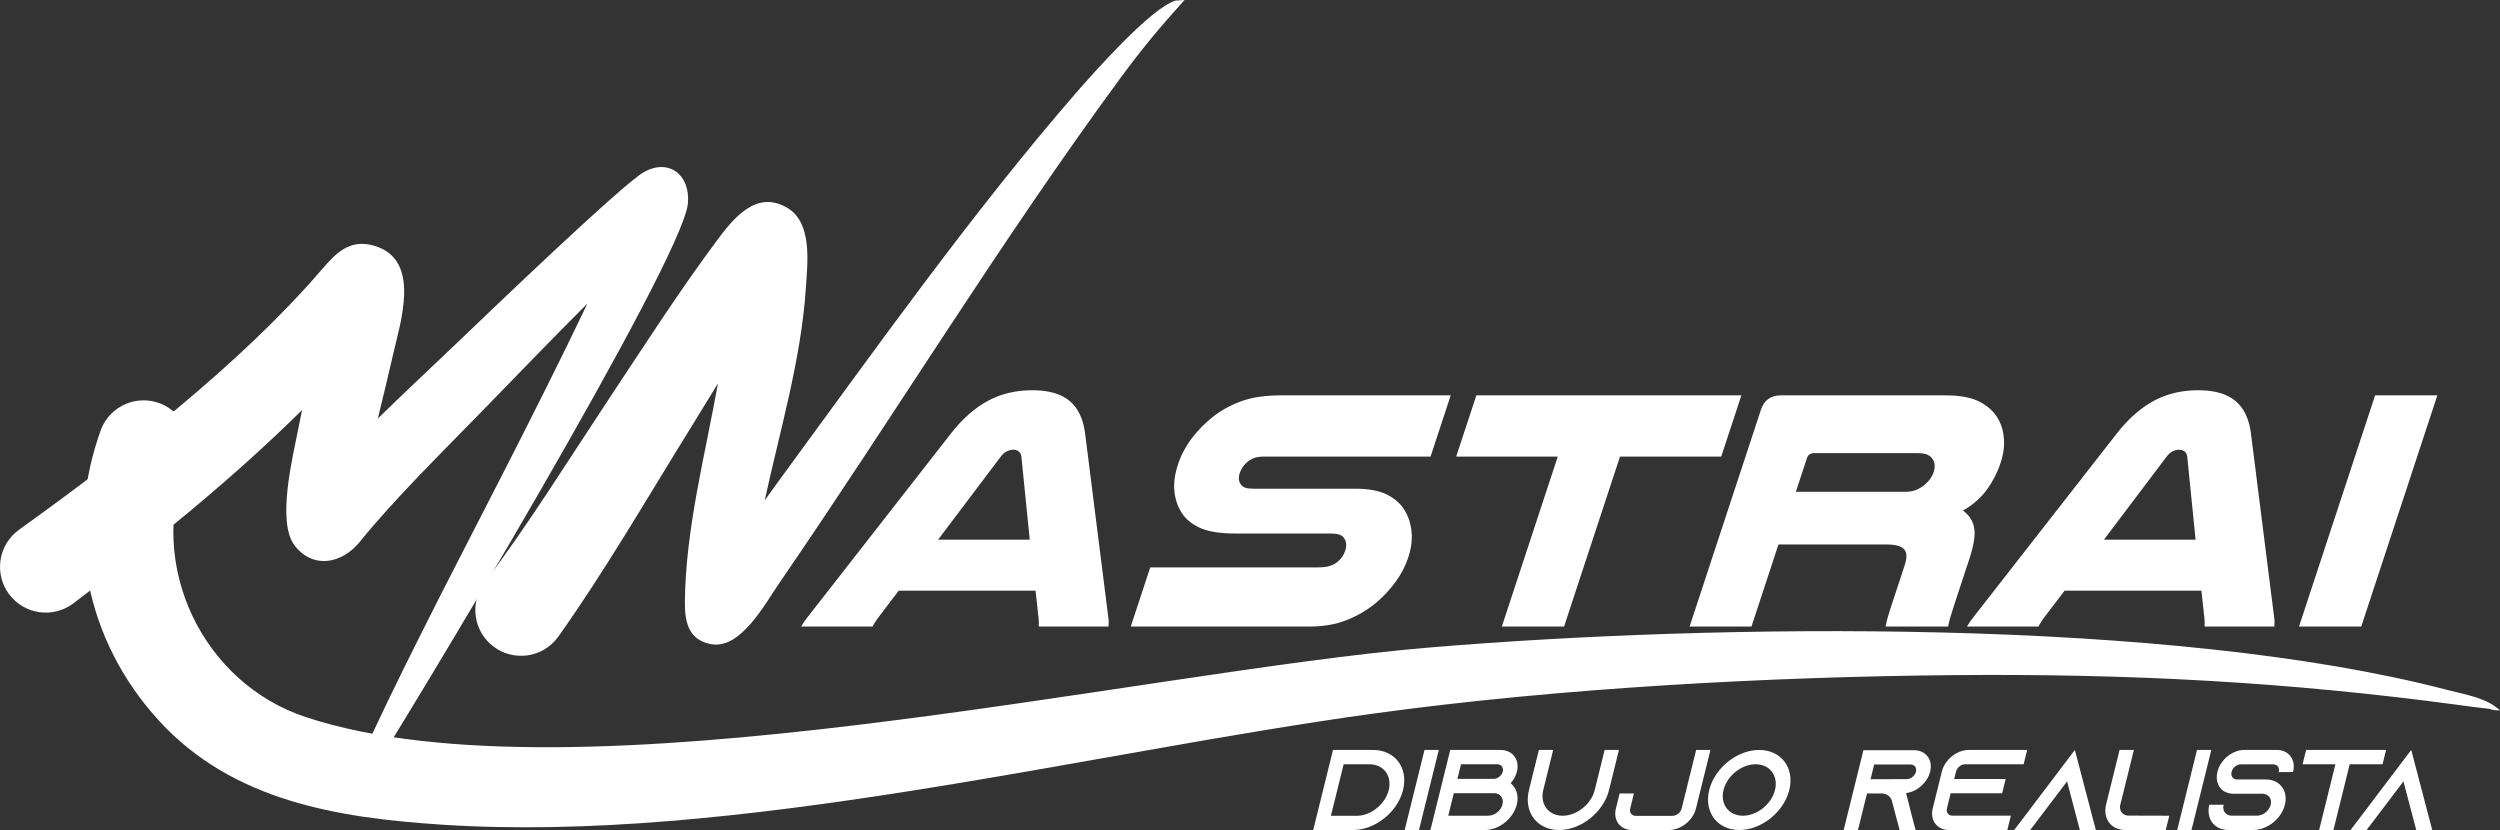 <?xml version="1.0" encoding="UTF-8"?>
<!DOCTYPE svg PUBLIC "-//W3C//DTD SVG 1.1//EN" "http://www.w3.org/Graphics/SVG/1.1/DTD/svg11.dtd">
<!-- Creator: CorelDRAW 2020 (64-Bit) -->
<svg xmlns="http://www.w3.org/2000/svg" xml:space="preserve" width="149.152mm" height="49.533mm" version="1.1" style="shape-rendering:geometricPrecision; text-rendering:geometricPrecision; image-rendering:optimizeQuality; fill-rule:evenodd; clip-rule:evenodd"
viewBox="0 0 2557.31 849.28"
 xmlns:xlink="http://www.w3.org/1999/xlink"
 xmlns:xodm="http://www.corel.com/coreldraw/odm/2003">
 <rect x="0" y="0" width="2557.31" height="849.28" fill="#333333" stroke="none"/>
 <defs>
  <style type="text/css">
   <![CDATA[
    .fil1 {fill:none}
    .fil0 {fill:white}
    .fil2 {fill:white;fill-rule:nonzero}
   ]]>
  </style>
 </defs>
 <g id="Capa_x0020_1">
  <g id="_2479271811872">
   <g>
    <path class="fil0" d="M190.29 473.91c-40.33,104.81 16.77,224.89 123,259.79 275.9,90.65 846.81,-46.09 1148.95,-71.35 295.5,-24.7 757.42,-30.67 1041.15,43.38 18.31,4.78 40.86,8.21 53.9,21.02l0 0c-8.21,-0.49 -4.23,0.17 -11.96,-1.92l0.56 0.19c-18.48,-2.17 -11.43,-1.26 -29.96,-3.76 -176.48,-23.84 -338.12,-32.23 -516.2,-30.67 -189.91,1.65 -403.25,13.18 -591.46,38.88 -299.74,40.93 -656.32,133.8 -956.6,114.08 -106.26,-6.98 -213.6,-24.05 -289,-106.28 -75.31,-82.13 -97.22,-193.9 -59.16,-298.51 9.71,-23.96 37,-35.51 60.95,-25.81 23.96,9.71 35.51,37 25.81,60.95z"/>
   </g>
   <path class="fil1" d="M146.91 456.34c-49.81,122.98 19.94,277.33 153.64,318.64 294.66,91.03 834.01,-49.43 1149.81,-81.28 313.19,-31.58 787.04,-43.42 1096.25,28.31l10.7 4.75"/>
   <g>
    <path class="fil0" d="M19.08 542.15c104.76,-75.3 225.9,-168.57 309.9,-266.22 14.78,-17.18 28.72,-31.94 54.02,-24.47 48.52,14.34 26.35,78.81 18.66,112.99 -4.52,20.1 -9.91,41.71 -15.14,63.65 27.3,-26.64 55.33,-52.86 80.27,-76.69 32.53,-31.08 168.8,-162.04 191.56,-175.16 25.48,-14.69 48.14,2.43 45.29,32.07 -5.65,58.7 -286.37,526.09 -338.22,605.45 -8.39,12.84 -4.75,8.14 -14.38,18.31l1.08 -10.6c7.1,-33.23 79.54,-175.02 98.22,-212.09 22.26,-44.19 99.66,-191.82 150.55,-298.91 -36.48,36.53 -72.68,73.99 -107.76,110.11 -39.5,40.67 -90.14,90.28 -124.59,133.11 -18.78,23.35 -48.37,28.56 -67.02,4.51 -18.87,-24.34 -1.89,-91.2 3.89,-121.02 1.09,-5.61 2.3,-11.55 3.59,-17.73 -72.98,72.16 -155.28,138.15 -234.45,198.11 -20.82,15.32 -50.12,10.85 -65.43,-9.97 -15.32,-20.82 -10.85,-50.12 9.97,-65.43zm291.1 -34.33c-0.54,0.49 -0.93,0.91 -1.01,1.17 0.33,-0.39 0.67,-0.78 1.01,-1.17z"/>
   </g>
   <path class="fil1" d="M46.81 579.85c107.27,-78.89 238.7,-184.24 321.76,-287.14 23.88,-29.59 -66.7,287.74 -29.72,238.63 26.4,-35.06 303.9,-308.37 336.32,-331.71 9.66,36.49 -287.62,548.08 -324.13,632.45"/>
   <g>
    <path class="fil0" d="M495.64 595.92c43.7,-57.62 86.86,-126.99 127.47,-188.24 35.36,-53.32 71.73,-109.84 109.69,-160.93 16.96,-22.83 40.84,-53.35 72.85,-33.95 25.4,15.41 20.44,55.48 18.69,81.82 -4.9,73.64 -26.47,145.41 -42.07,217.16 5.71,-7.95 11.01,-15.31 15.63,-21.62 95.63,-130.43 196.01,-271.9 301.53,-393.65 18.58,-21.43 78.35,-88.96 103.13,-95.9l9.12 -0.62 0 0c-26.2,29.07 -43.73,50.11 -66.79,81.53 -121.68,165.77 -230.57,344.29 -347.08,513.96 -15.74,22.93 -40.35,69.34 -70.83,63.38 -23.68,-4.63 -26.62,-24.2 -26.39,-44.15 0.84,-73.72 20.54,-148.5 33.84,-222.52 -9.68,15.78 -19.13,31.31 -28.26,46.03 -43.17,69.62 -88.91,148.33 -135.75,213.95 -15.54,20.66 -44.88,24.81 -65.54,9.27 -20.66,-15.54 -24.81,-44.88 -9.27,-65.54z"/>
   </g>
   <path class="fil1" d="M533.05 624.05c46.71,-62.09 234.4,-369.71 252,-377.25 9.09,119.65 -51.78,262.01 -51.78,380.08 18.93,-5.16 409.44,-607.94 478.44,-626.87"/>
   <path class="fil2" d="M1133.56 630.41c0.32,1.87 0.5,3.61 0.55,5.25 0.04,1.63 -0.01,3.38 -0.15,5.25l-71.37 0c0.07,-1.63 0.08,-3.09 0.04,-4.37 -0.04,-1.28 -0.11,-2.51 -0.19,-3.67l-3.15 -28.69 -139.93 0 -21.57 28.34c-0.93,1.4 -1.85,2.8 -2.78,4.2 -0.93,1.4 -1.74,2.8 -2.43,4.2l-73.11 0c1.08,-1.87 2.18,-3.61 3.3,-5.25 1.12,-1.63 2.45,-3.38 4,-5.25l146.37 -187.51c11.6,-14.69 24.07,-25.65 37.41,-32.88 13.34,-7.23 28.52,-10.84 45.55,-10.84 16.56,0 29.19,3.61 37.89,10.84 8.7,7.23 14.01,18.19 15.94,32.88l23.65 187.51zm-80.21 -78.36l-8.52 -84.66c-0.32,-2.57 -1.22,-4.43 -2.71,-5.6 -1.48,-1.17 -3.39,-1.75 -5.72,-1.75 -2.1,0 -4.25,0.52 -6.46,1.57 -2.21,1.05 -4.36,2.97 -6.45,5.77l-63.89 84.66 93.75 0zm409.99 -85.01l-170.02 0c-3.96,0 -7.19,0.41 -9.67,1.22 -2.49,0.82 -4.66,1.92 -6.52,3.32 -4.34,3.26 -7.31,7.35 -8.93,12.24 -1.69,5.13 -1.09,9.33 1.8,12.6 1.02,1.17 2.42,2.04 4.21,2.62 1.79,0.58 4.55,0.87 8.28,0.87l103.9 0c13.29,0 23.91,1.92 31.86,5.77 7.95,3.85 13.99,9.04 18.14,15.57 4.15,6.53 6.65,13.99 7.5,22.39 0.85,8.4 -0.26,17.26 -3.33,26.59 -2.84,8.63 -7.14,16.91 -12.9,24.84 -5.76,7.93 -12.36,15.04 -19.79,21.34 -8.99,7.46 -19.05,13.41 -30.18,17.84 -11.14,4.43 -23.7,6.65 -37.69,6.65l-183.31 0 19.92 -60.52 172.12 0c4.9,0 8.86,-0.52 11.89,-1.57 3.03,-1.05 5.66,-2.51 7.91,-4.37 3.56,-3.03 6.03,-6.65 7.42,-10.84 1.69,-5.13 1.44,-9.33 -0.75,-12.59 -1.02,-1.87 -2.62,-3.21 -4.8,-4.02 -2.18,-0.82 -5.6,-1.23 -10.27,-1.23l-96.2 0c-15.86,0 -28,-1.92 -36.41,-5.77 -8.41,-3.85 -14.69,-9.04 -18.84,-15.57 -4.15,-6.53 -6.61,-13.93 -7.38,-22.21 -0.77,-8.28 0.45,-17.32 3.68,-27.11 3.15,-9.56 7.91,-18.54 14.29,-26.94 6.38,-8.4 13.79,-15.86 22.24,-22.39 8.45,-6.53 18.08,-11.72 28.91,-15.57 10.83,-3.85 24.17,-5.77 40.03,-5.77l173.52 0 -20.61 62.62zm317.97 -62.62l-20.61 62.62 -103.55 0 -57.22 173.87 -63.67 0 57.22 -173.87 -103.9 0 20.61 -62.62 271.12 0zm10.33 236.49l-63.32 0 72.99 -221.79c3.22,-9.8 10.08,-14.69 20.58,-14.69l167.92 0c14.69,0 26.15,2.04 34.37,6.12 8.22,4.08 14.48,9.5 18.78,16.27 3.84,6.06 6.12,13.12 6.85,21.16 0.73,8.05 -0.36,16.5 -3.27,25.36 -3.15,9.56 -7.75,18.6 -13.82,27.11 -6.07,8.51 -14.3,15.8 -24.69,21.86 6.39,4.67 10.21,10.61 11.44,17.84 1.23,7.23 -0.37,17.61 -4.82,31.13l-15.54 47.23c-1.69,5.13 -3.01,9.33 -3.97,12.59 -0.96,3.26 -1.74,6.53 -2.35,9.8l-64.02 0c0.99,-5.13 2.37,-10.38 4.13,-15.74l15.54 -47.23c2.46,-7.46 2.24,-12.83 -0.65,-16.09 -2.89,-3.26 -9,-4.9 -18.33,-4.9l-110.2 0 -27.63 83.96zm157.31 -137.83c4.43,0 8.28,-0.7 11.54,-2.1 3.26,-1.4 6.21,-3.26 8.84,-5.6 4.26,-3.73 7.12,-7.81 8.58,-12.24 1.76,-5.36 1.47,-9.8 -0.87,-13.29 -2.35,-4.2 -7.37,-6.3 -15.07,-6.3l-106.7 0c-3.5,0 -5.82,1.75 -6.97,5.25l-11.28 34.28 111.95 0zm377.19 127.34c0.32,1.87 0.5,3.61 0.55,5.25 0.04,1.63 -0.01,3.38 -0.15,5.25l-71.37 0c0.07,-1.63 0.08,-3.09 0.04,-4.37 -0.04,-1.28 -0.11,-2.51 -0.19,-3.67l-3.15 -28.69 -139.93 0 -21.57 28.34c-0.93,1.4 -1.85,2.8 -2.78,4.2 -0.93,1.4 -1.74,2.8 -2.43,4.2l-73.11 0c1.08,-1.87 2.18,-3.61 3.3,-5.25 1.12,-1.63 2.45,-3.38 4,-5.25l146.37 -187.51c11.6,-14.69 24.07,-25.65 37.41,-32.88 13.34,-7.23 28.52,-10.84 45.55,-10.84 16.56,0 29.19,3.61 37.89,10.84 8.7,7.23 14.01,18.19 15.94,32.88l23.65 187.51zm-80.21 -78.36l-8.52 -84.66c-0.32,-2.57 -1.22,-4.43 -2.71,-5.6 -1.48,-1.17 -3.39,-1.75 -5.72,-1.75 -2.1,0 -4.25,0.52 -6.46,1.57 -2.21,1.05 -4.36,2.97 -6.45,5.77l-63.89 84.66 93.75 0zm247.29 -147.63l-77.83 236.49 -63.67 0 77.83 -236.49 63.67 0z"/>
   <path class="fil2" d="M1363.57 767.15l-20.27 81.9 40.95 0c11.23,0 22.54,-4.56 31.76,-12.05 1.02,-0.82 2.04,-1.64 2.95,-2.46 7.85,-7.14 13.76,-16.38 16.26,-26.44 5.62,-22.7 -8.23,-40.95 -30.81,-40.95l-40.83 0zm10.89 14.63l26.33 0c14.51,0 23.39,11.84 19.79,26.38 -3.6,14.55 -18.35,26.38 -32.85,26.38l-26.32 0 13.06 -52.77zm77.06 67.27l20.27 -81.9 -14.63 0 -20.27 81.9 14.63 0zm93.74 -47.85c3.06,-3.39 5.36,-7.49 6.46,-11.93 3.01,-12.17 -4.47,-22.11 -16.64,-22.11l-51.59 0 -20.27 81.9 0 0 0 0 55.81 0c14.39,0 28.99,-11.7 32.55,-26.09 2.26,-9.12 -0.45,-17.08 -6.31,-21.76l0 0zm-50.77 -19.42l37.09 0c4.1,0 6.65,3.39 5.64,7.49 -1.01,4.09 -5.25,7.49 -9.34,7.49l-37.09 0 3.71 -14.98zm28.15 52.65l-41.18 0 5.7 -23.05 41.18 0c6.32,0 10.19,5.15 8.63,11.47 -1.56,6.32 -7.99,11.47 -14.3,11.47l-0.03 0.12zm118.79 -67.27l-10.13 40.95c-3.59,14.51 -18.33,26.33 -32.84,26.33 -14.51,0 -23.4,-11.82 -19.81,-26.33l10.13 -40.95 -14.63 0 -10.13 40.95c-5.59,22.58 8.23,40.95 30.81,40.95 22.58,0 45.5,-18.37 51.09,-40.95l10.14 -40.95 -14.63 0zm93.6 0l-14.83 59.9c-1.01,4.09 -5.25,7.49 -9.34,7.49l-37.67 0c-4.09,0 -6.65,-3.39 -5.63,-7.49l3.8 -15.37 -14.63 0 -3.8 15.37c-3.01,12.17 4.5,21.99 16.67,21.99l37.67 0c12.17,0 24.55,-9.83 27.56,-21.99l14.83 -59.9 -14.63 0zm64.47 0c-22.58,0 -45.5,18.37 -51.09,40.95 -5.59,22.58 8.23,40.95 30.81,40.95 22.58,0 45.5,-18.37 51.09,-40.95 5.59,-22.58 -8.23,-40.95 -30.81,-40.95zm-16.65 67.27c-14.51,0 -23.4,-11.82 -19.81,-26.33 3.59,-14.51 18.33,-26.32 32.84,-26.32 14.51,0 23.4,11.82 19.81,26.32 -3.59,14.51 -18.33,26.33 -32.84,26.33zm166.96 -23.17c0,0 0,0 0,0 2.28,-0.23 4.53,-0.82 6.75,-1.75 8.47,-3.51 15.65,-11.23 17.85,-20.12 1.51,-6.08 0.41,-11.58 -2.58,-15.56 -2.99,-3.98 -7.89,-6.43 -13.97,-6.43l-51.71 0 -20.27 81.9 14.63 0 9.32 -37.67 14.63 0c5.27,0 9.13,2.81 10.66,7.02l0.18 0.7 4.04 15.33 3.87 14.63 16.38 0 -3.87 -14.63 -5.91 -23.4zm-36.39 -14.16l3.74 -15.09 37.09 0c2.58,0 4.04,1.17 4.75,2.11 0.62,0.82 1.56,2.69 0.89,5.38 -0.72,2.93 -3.14,5.62 -6.12,6.79 -1.05,0.47 -2.16,0.7 -3.22,0.7l-37.12 0.12zm96.81 -15.33l59.79 0 3.62 -14.63 -59.79 0c-12.17,0 -24.46,9.94 -27.47,22.11l-9.33 37.67c-3.01,12.17 4.36,22.11 16.52,22.11l59.79 0 3.62 -14.62 -59.79 0c-4.09,0 -6.65,-3.39 -5.63,-7.49l3.82 -15.44 52.65 0 3.62 -14.63 -52.65 0 1.88 -7.6c1.02,-4.1 5.25,-7.49 9.34,-7.49zm129.82 52.65l-17.63 -67.27 -50.93 67.27 -11.11 14.62 16.38 0 11.11 -14.62 26.59 -35.1 9.21 35.1 3.87 14.62 16.38 0 -3.87 -14.62zm36.07 -0.12c-4.97,-0.7 -8.06,-4.8 -7.48,-9.94l14.16 -57.21 -14.63 0 -13.81 55.81c-1.01,4.1 -1.03,7.96 -0.15,11.47 1.18,5.15 4.35,9.36 8.86,11.93 3.08,1.76 6.7,2.69 10.8,2.69l41.54 0 3.62 -14.62 -42.91 -0.12zm65.61 14.74l20.27 -81.9 -14.63 0 -20.27 81.9 14.63 0zm103.83 -59.32l0.12 -0.47c3.01,-12.17 -4.47,-22.11 -16.64,-22.11l-33.23 0c-12.17,0 -24.46,9.94 -27.47,22.11l-0.11 0.47c-1.16,4.68 -0.83,9.01 0.76,12.52 0.5,1.29 1.15,2.46 1.94,3.51 3.02,3.86 7.82,6.2 13.79,6.2l29.48 0c6.2,0 10.1,5.03 8.57,11.23 -1.53,6.2 -7.93,11.23 -14.13,11.23l-25.62 0c-6.2,0 -9.99,-5.03 -8.45,-11.23l-14.63 0c-3.53,14.27 5.18,25.86 19.46,25.86l25.62 0c14.27,0 28.72,-11.58 32.26,-25.86 1.53,-6.2 0.73,-11.94 -1.8,-16.38 -0.26,-0.35 -0.41,-0.7 -0.68,-1.05 -3.41,-5.15 -9.38,-8.42 -16.99,-8.42l-29.48 0c-4.09,0 -6.65,-3.39 -5.63,-7.49l0.12 -0.47c1.01,-4.09 5.25,-7.49 9.34,-7.49l33.23 0c4.09,0 6.65,3.39 5.63,7.49l-0.12 0.47 14.65 -0.12zm13.43 -22.58l-3.62 14.63 33.58 0 -16.65 67.27 14.63 0 16.65 -67.27 33.58 0 3.62 -14.63 -81.78 0zm125.15 67.27l-17.63 -67.27 -50.93 67.27 -11.11 14.62 16.38 0 11.11 -14.62 26.59 -35.1 9.21 35.1 3.87 14.62 16.38 0 -3.87 -14.62z"/>
  </g>
 </g>
</svg>
